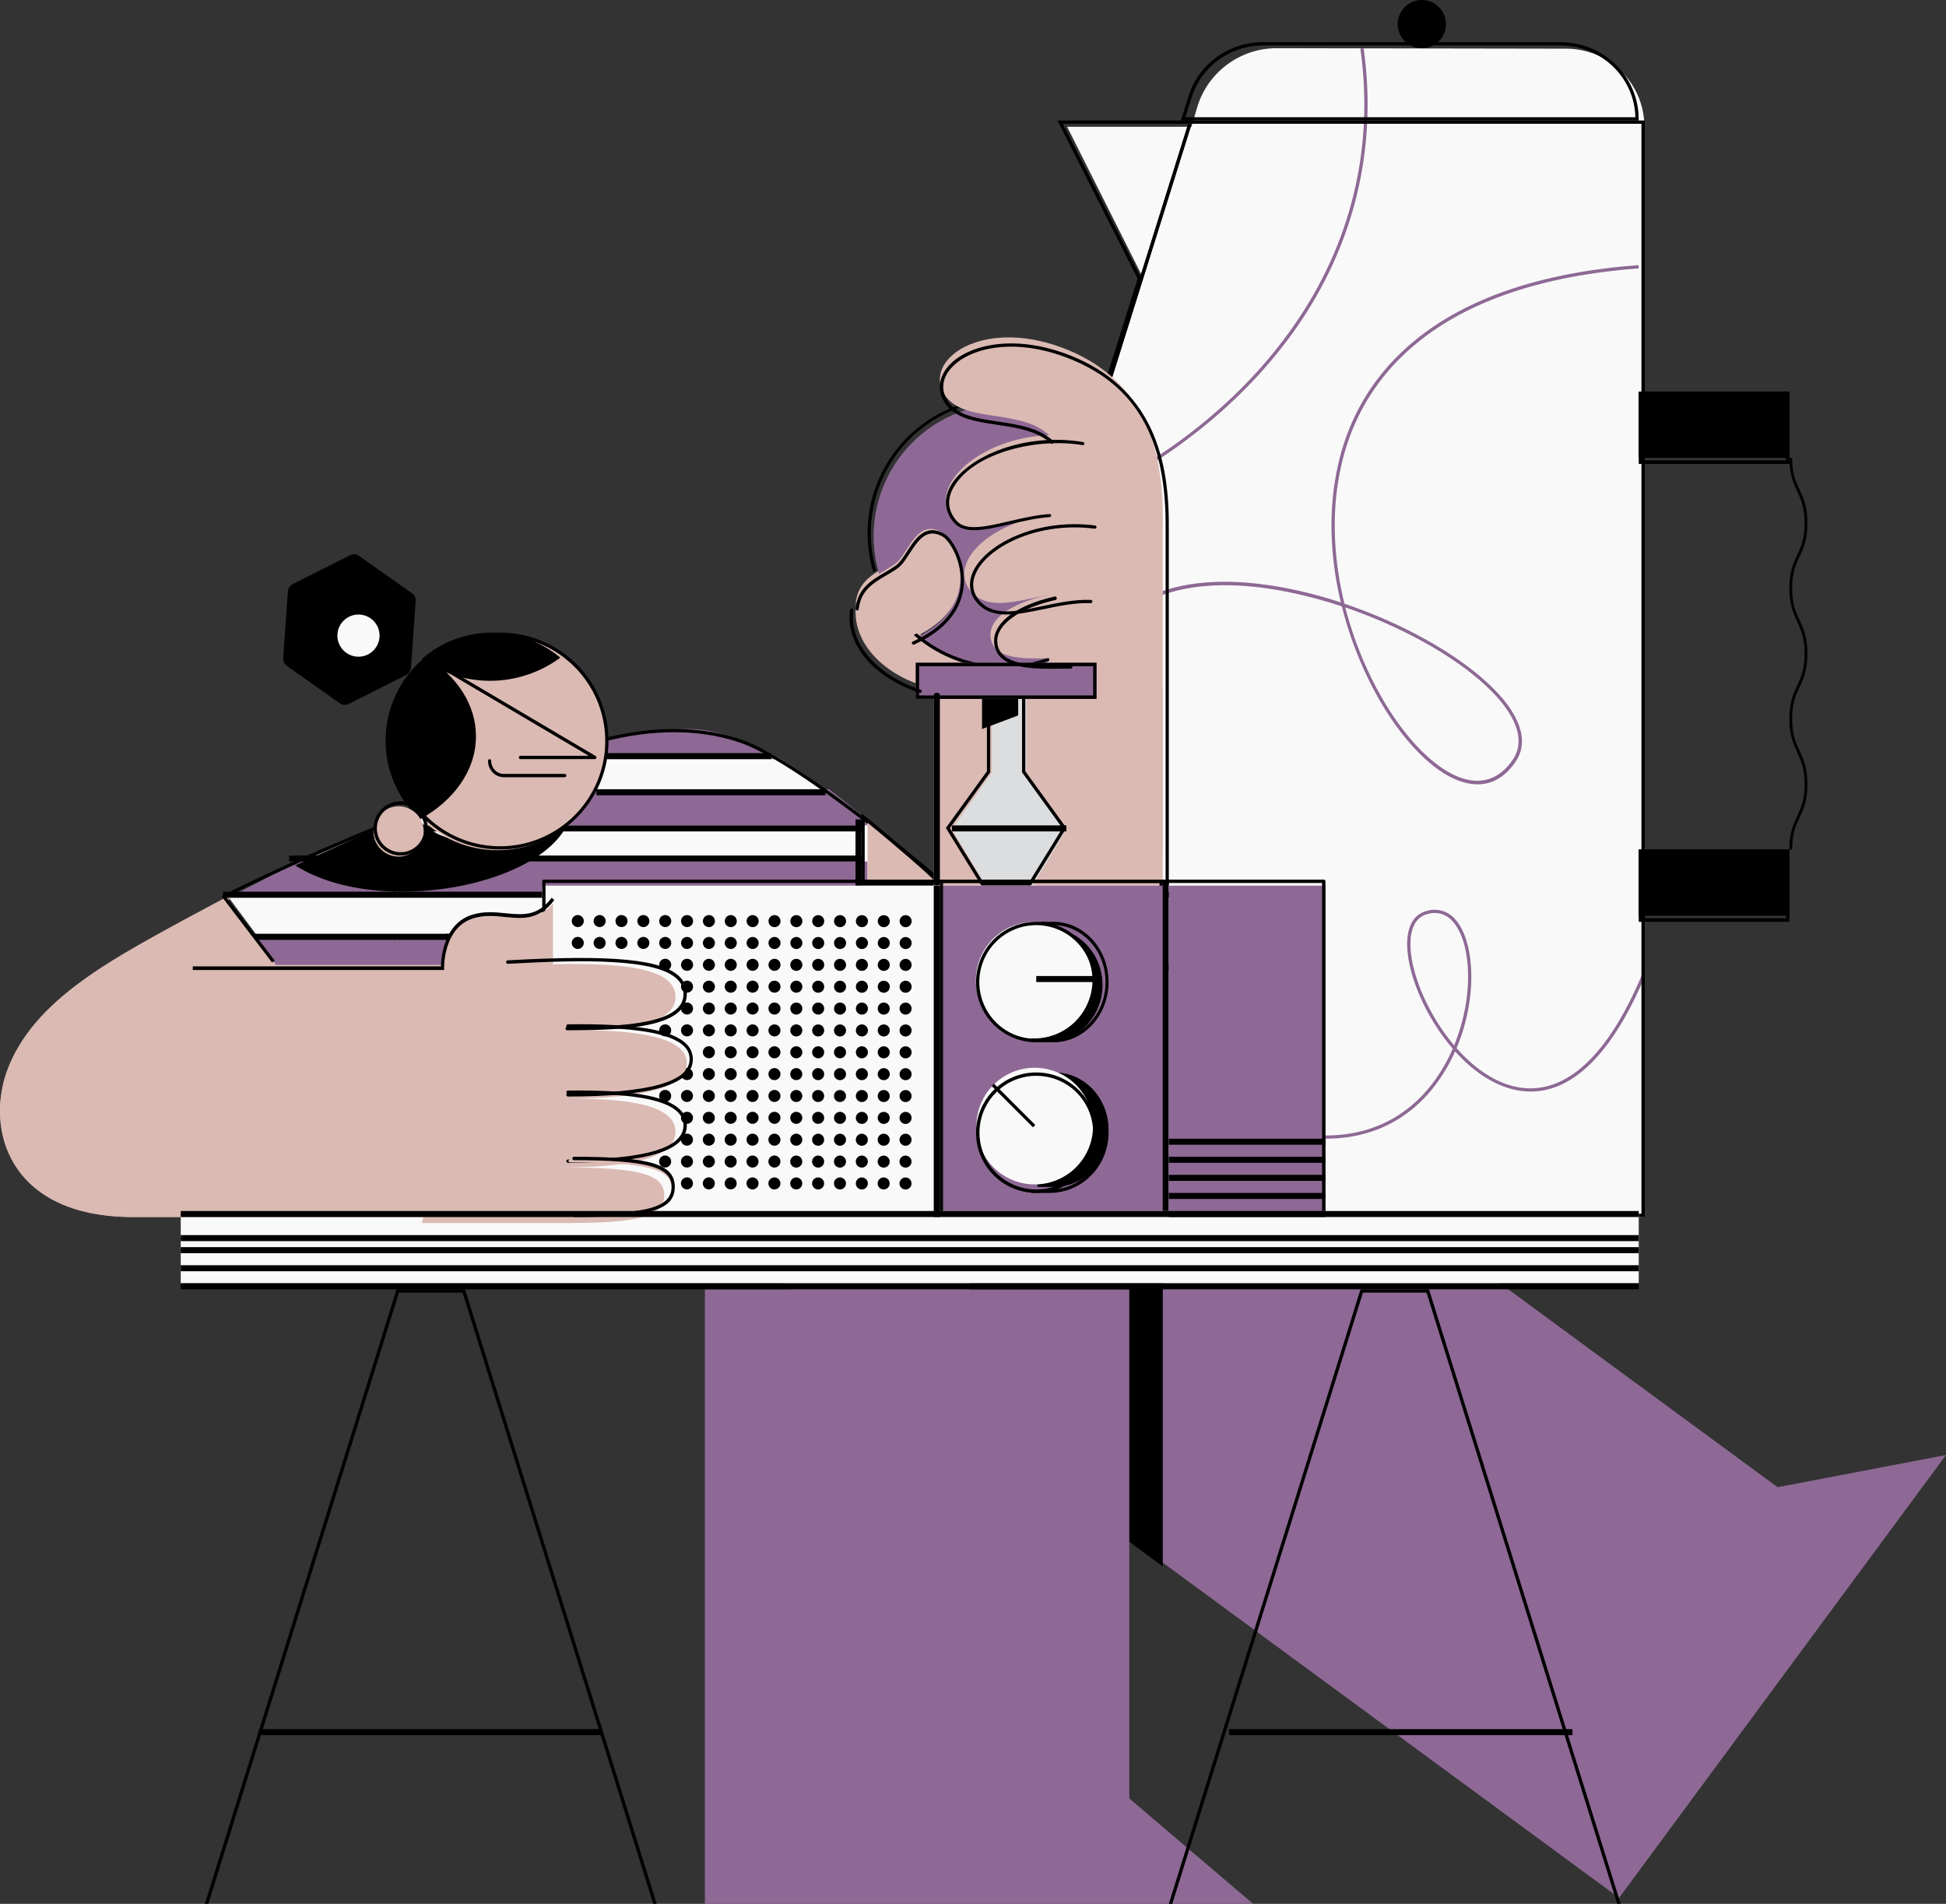<svg height="316" viewBox="0 0 323 316" width="323" xmlns="http://www.w3.org/2000/svg"><rect x="0" y="0" width="323" height="316" fill="#333333" stroke="none"/><g fill="none"><path d="m167.411 110.849c-5.392.007-10.603-1.968-14.664-5.557 11.277-6.013 5.951-16.428 3.791-17.705-4.245-2.51-5.639 3.743-7.821 5.355-2.546 1.881-6.221 2.815-6.679 7.15l.062.04c-1.142 8.067 7.73 14.868 18.836 14.868 6.777 0 12.714-2.532 16.064-6.333-2.996 1.441-6.272 2.187-9.589 2.182z" fill="#dbbab4"/><path d="m273 25.704-.062-4.823c-.084-7.083-5.856-12.786-12.958-12.801l-48.054-.08c-6.115-.011-11.504 4.003-13.231 9.854l-.942 3.184h-20.63l12.556 24.997-48.678 155.965h131.839v-176.314z" fill="#f9f9f9"/><path d="m220 189v-.53c12.531 0 18.386-8.524 20.762-13.605.124-.265.245-.533.366-.802-.586-.681-1.16-1.412-1.72-2.182-3.272-4.523-5.49-9.968-5.812-14.209-.256-3.485.823-5.77 3.045-6.43 1.758-.598 3.715-.065 4.889 1.331 3.144 3.439 3.898 12.684.234 21.395 3.253 3.694 6.924 6.003 10.54 6.54 7.594 1.162 14.573-5.297 20.187-18.623l.509.198c-3.989 9.484-10.829 20.48-20.78 18.948-3.66-.561-7.396-2.843-10.694-6.515-.084.191-.168.378-.26.569-2.437 5.198-8.428 13.916-21.267 13.916zm18.16-37.465c-.463.004-.924.076-1.365.212-2.631.784-2.796 4.025-2.657 5.89.307 4.149 2.496 9.492 5.713 13.941.488.678.991 1.321 1.508 1.928 3.466-8.446 2.759-17.302-.249-20.583-.719-.864-1.801-1.373-2.95-1.388z" fill="#8e6995"/><path d="m200.593 173c-14.939-25.434-29.479-58.477-13.902-71.456 6.392-5.326 17.249-6.424 30.563-3.091 1.762.44 3.535.954 5.293 1.531-1.593-6.673-1.975-13.379-1.059-19.597 1.441-9.756 5.92-17.788 13.332-23.859 8.648-7.117 21.162-11.331 37.139-12.528l.04.551c-15.855 1.186-28.261 5.359-36.84 12.407-7.3 5.998-11.718 13.912-13.134 23.525-.919 6.24-.512 13.005 1.131 19.719 9.343 3.149 18.276 8.046 23.825 13.214 5.268 4.889 6.915 9.478 4.637 12.921-2.4 3.634-5.765 4.72-9.729 3.149-5.38-2.133-11.289-9.088-15.426-18.159-1.57-3.434-2.825-7.008-3.747-10.678-1.852-.617-3.719-1.164-5.578-1.63-17.736-4.438-26.466-.033-30.091 2.984-8.435 7.026-12.846 25.004 14.024 70.747zm22.701-72.179c.907 3.516 2.122 6.942 3.629 10.237 4.079 8.949 9.877 15.784 15.134 17.88 3.708 1.468 6.846.451 9.095-2.936 2.112-3.19.494-7.528-4.551-12.208-5.416-5.047-14.136-9.845-23.288-12.972z" fill="#8e6995"/><path d="m178.226 84-.226-.5c15.399-6.952 28.075-17.054 36.604-29.236 9.647-13.733 13.517-29.707 11.191-46.188l.542-.077c2.344 16.623-1.558 32.728-11.285 46.582-8.613 12.251-21.355 22.426-36.826 29.418z" fill="#8e6995"/><path d="m273 202h-132.545c-.144.003-.281-.064-.366-.179-.084-.116-.11-.264-.07-.401l48.812-155.166-13.314-26.253h97.484zm-132.413-.548h131.864v-180.905h-96.036l13.01 25.658-.033.106z" fill="#000"/><path d="m297.46 141h-.46c0-2.78.663-4.188 1.301-5.55.638-1.361 1.227-2.65 1.227-5.29s-.613-3.925-1.227-5.29c-.613-1.365-1.301-2.769-1.301-5.55 0-2.78.663-4.185 1.301-5.546.638-1.361 1.227-2.647 1.227-5.282 0-2.636-.613-3.925-1.227-5.286-.613-1.361-1.301-2.769-1.301-5.55 0-2.78.663-4.185 1.301-5.546.638-1.361 1.227-2.647 1.227-5.282 0-2.636-.613-3.921-1.227-5.282-.613-1.361-1.301-2.769-1.301-5.546h.46c0 2.639.613 3.921 1.242 5.282.629 1.361 1.298 2.769 1.298 5.546 0 2.777-.66 4.185-1.298 5.546s-1.242 2.647-1.242 5.282c0 2.636.613 3.925 1.242 5.286.629 1.361 1.298 2.769 1.298 5.55 0 2.78-.66 4.185-1.298 5.546s-1.242 2.647-1.242 5.282c0 2.636.613 3.928 1.242 5.29.629 1.361 1.298 2.769 1.298 5.55 0 2.78-.66 4.188-1.298 5.55s-1.242 2.65-1.242 5.29z" fill="#000"/><path d="m272 65h25v11h-25z" fill="#000"/><path d="m297 77h-25v-12h25zm-24.456-.6h23.912v-10.8h-23.912z" fill="#000"/><path d="m272 141h25v11h-25z" fill="#000"/><path d="m297 153h-25v-12h25zm-24.456-.601h23.912v-10.798h-23.912z" fill="#000"/><path d="m74.168 110.865h189.873v.546h-189.873z" fill="#000" transform="matrix(.299 -.954 .954 .299 12.505 239.298)"/><path d="m272 20h-76l1.276-4.041c1.663-5.34 6.691-8.98 12.377-8.959h49.374c7.155.008 12.954 5.703 12.962 12.731zm-75.258-.539h74.705c-.161-6.621-5.666-11.91-12.409-11.922h-49.374c-5.444-.018-10.258 3.466-11.854 8.578z" fill="#000"/><circle cx="236" cy="4" fill="#000" r="4"/><path d="m74.168 110.865h189.873v.546h-189.873z" fill="#000" transform="matrix(.299 -.954 .954 .299 12.505 239.298)"/><path d="m145 160h-98.825l-8.175-10.986c20.395-10.599 38.996-16.986 57.952-25.014h29.139c3.217 0 19.12 12.387 19.12 12.387z" fill="#f9f9f9"/><path d="m129 126h-37s7.534-5 22.532-5c6.956.012 14.468 5 14.468 5z" fill="#8e6995"/><path d="m144 137h-60v-6h53.628l5.882 4.672z" fill="#8e6995"/><path d="m144 149h-106l11.44-6h94.56z" fill="#8e6995"/><path d="m31 155h58v6h-58z" fill="#8e6995"/><path d="m156.637 147c-.236-.2-23.602-20.222-33.746-23.721-10.969-3.787-22.686-.557-28.694 1.703l-.196-.5c6.077-2.288 17.936-5.551 29.076-1.71 10.242 3.534 33.688 23.624 33.924 23.824z" fill="#000"/><path d="m142 136h1v12h-1z" fill="#000"/><path d="m144 148h13c-.788-.772-6.357-6.191-13-12z" fill="#dbbab4"/><path d="m157 147h-14v-12l.434.355c6.72 5.447 12.41 10.584 13.038 11.152zm-13.476-.545h12.033c-1.641-1.494-6.462-5.742-12.033-10.289z" fill="#000"/><path d="m74 155h67v1h-67z" fill="#000"/><path d="m141 148h75v1h-75z" fill="#000"/><path d="m99 131h38v1h-38z" fill="#000"/><path d="m100 125h28v1h-28z" fill="#000"/><path d="m66 155h75v1h-75z" fill="#000"/><path d="m66 148h75v1h-75z" fill="#000"/><path d="m66 142h77v1h-77z" fill="#000"/><path d="m66 137h77v1h-77z" fill="#000"/><path d="m41 155h25v1h-25z" fill="#000"/><path d="m37 148h29v1h-29z" fill="#000"/><path d="m48 142h17v1h-17z" fill="#000"/><path d="m155 114h38v34h-38z" fill="#dbbab4"/><path d="m167.001 67c-6.939 0-13.471 3.274-17.625 8.833-4.153 5.559-5.441 12.752-3.474 19.407.913-.559 1.863-1.075 2.69-1.666 2.149-1.569 3.521-7.656 7.702-5.212 2.128 1.243 7.368 11.381-3.733 17.235 7.369 6.412 18.083 7.196 26.307 1.926s11.988-15.332 9.243-24.707-11.343-15.816-21.11-15.816z" fill="#8e6995"/><path d="m166.5 66c-7.11-.002-13.803 3.359-18.048 9.064-4.246 5.705-5.546 13.081-3.505 19.894.159-.101.322-.199.481-.293-3.087-10.5 2.006-21.675 11.955-26.232 9.949-4.557 21.734-1.112 27.664 8.087 5.93 9.198 4.206 21.357-4.049 28.543-8.254 7.185-20.532 7.215-28.821.071-.166.09-.34.185-.514.271 7.513 6.602 18.482 7.449 26.919 2.079s12.316-15.669 9.518-25.272-11.599-16.206-21.6-16.203z" fill="#000"/><path d="m177.411 58.146c-13.46-5.636-23.745.96-20.951 6.787 2.692 5.622 12.581 2.598 17.681 7.289-11.444.407-20.755 8.52-15.839 14.45 2.499 3.016 9.376-.645 15.436-1.14-9.772 1.374-16.562 8.158-12.483 12.735 2.786 3.122 7.654 1.466 12.886.447-6.786 1.466-10.663 4.398-9.554 7.795.919 2.833 5.141 2.84 9.554 2.748v31.743h18.858v-55.131c0-10.884-2.721-22.343-15.589-27.723z" fill="#dbbab4"/><path d="m164.635 115v13.216l-6.635 9.416 5.618 9.368h7.763l5.618-9.368-6.639-9.416v-13.216" fill="#dcddde"/><path d="m171.102 147h-8.205l-5.898-9.576 6.812-9.408v-13.015h.547v13.191l-6.699 9.259 5.54 9.003h7.6l5.544-9.003-6.703-9.259v-13.191h.547v13.015l6.812 9.408z" fill="#000"/><path d="m169 118.746v-4.746h-6v7z" fill="#000"/><path d="m158 137h19v1h-19z" fill="#000"/><path d="m152 110h30v6h-30z" fill="#8e6995"/><path d="m182 116h-30v-6h30zm-29.445-.574h28.891v-4.852h-28.891z" fill="#000"/><path d="m161.703 88c-1.385 0-2.518-.315-3.3-1.186-1.697-1.894-1.861-4.174-.462-6.437 2.907-4.641 12.061-8.639 21.836-7.006.146.027.243.158.218.295-.012.067-.053.126-.112.165-.059.039-.133.054-.204.042-7.46-1.247-17.784 1.172-21.266 6.775-.905 1.453-1.566 3.642.407 5.844 1.526 1.694 4.891.918 8.787 0 2.18-.505 4.408-1.016 6.574-1.172.15-.008.279.098.291.237.006.067-.017.134-.064.185-.047.051-.114.082-.186.086-2.122.142-4.339.657-6.483 1.155-2.249.532-4.332 1.016-6.036 1.016z" fill="#000"/><path d="m167.095 102c-1.904 0-3.572-.462-4.829-1.853-1.445-1.602-1.665-3.583-.596-5.612 2.369-4.465 10.724-8.536 20.093-7.317.096.012.178.074.216.163.037.089.024.19-.034.267-.059.077-.154.116-.25.104-9.138-1.19-17.262 2.727-19.544 7.034-.675 1.276-1.138 3.178.517 5.017 2.272 2.508 6.018 1.713 10.356.799 2.622-.552 5.339-1.122 8.033-1.032.072.002.139.032.188.084.049.052.075.121.072.192 0.0.072-.03.14-.082.189-.053.049-.124.074-.196.069-2.63-.086-5.31.48-7.903 1.025-2.124.434-4.208.871-6.039.871z" fill="#000"/><path d="m174.282 111c-3.822 0-7.891-.338-8.986-3.12-.425-1.024-.391-2.215.09-3.206 1.136-2.475 4.674-4.542 9.698-5.666.093-.026.192.008.256.089.064.081.084.195.052.297-.032.102-.112.176-.207.192-4.799 1.073-8.287 3.076-9.337 5.359-.404.833-.433 1.835-.076 2.695 1.136 2.888 6.255 2.813 10.376 2.75h1.591c.144 0 .261.132.261.295s-.117.295-.261.295c-.5 0-1.042 0-1.584 0-.608.012-1.237.02-1.873.02z" fill="#000"/><path d="m193.743 147c-.152 0-.276-.122-.276-.273v-59.775c0-14.232-4.96-22.897-15.609-27.284-9.193-3.776-16.716-2.001-19.816 1.248-1.511 1.579-1.879 3.398-1.037 5.119 1.397 2.859 4.887 3.38 8.579 3.925 3.342.498 6.795 1.011 9.255 3.23.108.107.108.279 0 .386-.103.11-.276.118-.39.018-2.335-2.106-5.707-2.608-8.965-3.092-3.843-.571-7.468-1.11-8.994-4.227-.934-1.914-.522-4.002 1.133-5.733 3.225-3.38 10.994-5.253 20.426-1.379 5.994 2.463 10.34 6.45 12.914 11.849 2.044 4.285 3.037 9.495 3.037 15.927v59.789c.002.145-.111.265-.257.273z" fill="#000"/><path d="m152.713 114.982c-.032.005-.064.005-.096 0-7.662-2.54-12.304-8.067-11.534-13.743.009-.072.048-.138.108-.182s.138-.064.214-.053c.076.009.145.046.191.103.047.057.067.13.058.201-.736 5.415 3.747 10.706 11.151 13.163.133.043.214.171.191.302-.023.131-.142.228-.283.228z" fill="#000"/><path d="m151.619 107c-.126-.001-.235-.089-.262-.212-.027-.123.036-.248.15-.301 6.303-2.83 7.804-6.825 7.955-9.651.198-3.779-1.865-7.108-2.98-7.758-2.685-1.566-4.114.643-5.497 2.78-.637.984-1.242 1.914-1.944 2.428-.601.438-1.271.826-1.915 1.203-2.091 1.218-4.255 2.478-4.589 5.589-.015.148-.147.255-.295.241-.149-.017-.256-.15-.241-.298.36-3.38 2.646-4.709 4.852-5.995.642-.359 1.266-.751 1.868-1.175.626-.456 1.199-1.343 1.8-2.284 1.379-2.13 3.092-4.781 6.224-2.956 1.245.718 3.459 4.202 3.24 8.261-.158 2.988-1.721 7.184-8.279 10.115-.028.009-.057.014-.086.014z" fill="#000"/><path d="m155.5 147c-.133.001-.261-.028-.356-.079-.094-.052-.146-.122-.144-.195v-31.451c0-.151.224-.274.5-.274s.5.123.5.274v31.451c0 .151-.224.274-.5.274z" fill="#000"/><path d="m90 147h103v55h-103z" fill="#f9f9f9"/><g fill="#000"><path d="m192.728 202h-102.455c-.15-.002-.27-.124-.272-.276v-55.448c0-.153.122-.276.272-.276h102.455c.073-.001.142.028.194.08.051.052.079.123.079.196v55.448c0 .153-.122.276-.272.276zm-102.183-.552h101.911v-54.895h-101.911z"/><circle cx="95.949" cy="152.817" r="1" transform="matrix(.929 -.37 .37 .929 -49.778 46.408)"/><circle cx="95.948" cy="156.445" r="1" transform="matrix(.929 -.37 .37 .929 -51.122 46.666)"/><circle cx="99.577" cy="152.817" r="1" transform="matrix(.929 -.37 .37 .929 -49.52 47.752)"/><circle cx="99.577" cy="156.446" r="1" transform="matrix(.929 -.37 .37 .929 -50.864 48.01)"/><circle cx="103.206" cy="152.817" r="1" transform="matrix(.929 -.37 .37 .929 -49.262 49.096)"/><circle cx="103.206" cy="156.446" r="1" transform="matrix(.929 -.37 .37 .929 -50.606 49.354)"/><circle cx="106.835" cy="152.818" r="1" transform="matrix(.929 -.37 .37 .929 -49.004 50.44)"/><circle cx="106.834" cy="156.443" r="1" transform="matrix(.929 -.37 .37 .929 -50.347 50.698)"/><circle cx="110.463" cy="152.814" r="1" transform="matrix(.929 -.37 .37 .929 -48.745 51.784)"/><circle cx="110.463" cy="156.443" r="1" transform="matrix(.929 -.37 .37 .929 -50.089 52.042)"/><circle cx="110.461" cy="160.068" r="1" transform="matrix(.929 -.37 .37 .929 -51.432 52.299)"/><circle cx="110.46" cy="170.954" r="1" transform="matrix(.929 -.37 .37 .929 -55.464 53.073)"/><circle cx="110.462" cy="181.833" r="1" transform="matrix(.929 -.37 .37 .929 -59.493 53.848)"/><circle cx="110.461" cy="192.719" r="1" transform="matrix(.929 -.37 .37 .929 -63.526 54.621)"/><circle cx="114.085" cy="152.816" r="1" transform="matrix(.929 -.37 .37 .929 -48.488 53.126)"/><circle cx="114.085" cy="156.445" r="1" transform="matrix(.929 -.37 .37 .929 -49.832 53.384)"/><circle cx="114.087" cy="160.07" r="1" transform="matrix(.929 -.37 .37 .929 -51.175 53.642)"/><circle cx="114.086" cy="163.699" r="1" transform="matrix(.929 -.37 .37 .929 -52.519 53.9)"/><circle cx="114.086" cy="167.327" r="1" transform="matrix(.929 -.37 .37 .929 -53.863 54.158)"/><circle cx="114.086" cy="170.952" r="1" transform="matrix(.929 -.37 .37 .929 -55.205 54.416)"/><circle cx="114.084" cy="178.206" r="1" transform="matrix(.929 -.37 .37 .929 -57.892 54.931)"/><circle cx="114.083" cy="181.835" r="1" transform="matrix(.929 -.37 .37 .929 -59.237 55.189)"/><circle cx="114.087" cy="185.463" r="1" transform="matrix(.929 -.37 .37 .929 -60.58 55.448)"/><circle cx="114.086" cy="189.092" r="1" transform="matrix(.929 -.37 .37 .929 -61.924 55.706)"/><circle cx="114.086" cy="192.721" r="1" transform="matrix(.929 -.37 .37 .929 -63.268 55.964)"/><circle cx="114.086" cy="196.346" r="1" transform="matrix(.929 -.37 .37 .929 -64.611 56.222)"/><circle cx="117.714" cy="152.816" r="1" transform="matrix(.929 -.37 .37 .929 -48.23 54.47)"/><circle cx="117.713" cy="156.445" r="1" transform="matrix(.929 -.37 .37 .929 -49.574 54.728)"/><circle cx="117.712" cy="160.07" r="1" transform="matrix(.929 -.37 .37 .929 -50.917 54.985)"/><circle cx="117.715" cy="163.699" r="1" transform="matrix(.929 -.37 .37 .929 -52.261 55.244)"/><circle cx="117.715" cy="167.324" r="1" transform="matrix(.929 -.37 .37 .929 -53.603 55.502)"/><circle cx="117.714" cy="170.953" r="1" transform="matrix(.929 -.37 .37 .929 -54.948 55.76)"/><circle cx="117.714" cy="174.581" r="1" transform="matrix(.929 -.37 .37 .929 -56.292 56.018)"/><circle cx="117.712" cy="178.206" r="1" transform="matrix(.929 -.37 .37 .929 -57.634 56.275)"/><circle cx="117.712" cy="181.835" r="1" transform="matrix(.929 -.37 .37 .929 -58.979 56.533)"/><circle cx="117.712" cy="185.464" r="1" transform="matrix(.929 -.37 .37 .929 -60.323 56.791)"/><circle cx="117.711" cy="189.092" r="1" transform="matrix(.929 -.37 .37 .929 -61.667 57.049)"/><circle cx="117.715" cy="192.717" r="1" transform="matrix(.929 -.37 .37 .929 -63.009 57.308)"/><circle cx="117.714" cy="196.346" r="1" transform="matrix(.929 -.37 .37 .929 -64.353 57.566)"/><circle cx="121.342" cy="152.817" r="1" transform="matrix(.929 -.37 .37 .929 -47.972 55.814)"/><circle cx="121.342" cy="156.445" r="1" transform="matrix(.929 -.37 .37 .929 -49.316 56.072)"/><circle cx="121.34" cy="160.071" r="1" transform="matrix(.929 -.37 .37 .929 -50.659 56.329)"/><circle cx="121.34" cy="163.699" r="1" transform="matrix(.929 -.37 .37 .929 -52.003 56.587)"/><circle cx="121.343" cy="167.324" r="1" transform="matrix(.929 -.37 .37 .929 -53.345 56.846)"/><circle cx="121.343" cy="170.953" r="1" transform="matrix(.929 -.37 .37 .929 -54.69 57.104)"/><circle cx="121.343" cy="174.582" r="1" transform="matrix(.929 -.37 .37 .929 -56.034 57.362)"/><circle cx="121.341" cy="178.207" r="1" transform="matrix(.929 -.37 .37 .929 -57.376 57.619)"/><circle cx="121.341" cy="181.835" r="1" transform="matrix(.929 -.37 .37 .929 -58.721 57.877)"/><circle cx="121.34" cy="185.464" r="1" transform="matrix(.929 -.37 .37 .929 -60.065 58.135)"/><circle cx="121.34" cy="189.089" r="1" transform="matrix(.929 -.37 .37 .929 -61.407 58.393)"/><circle cx="121.34" cy="192.718" r="1" transform="matrix(.929 -.37 .37 .929 -62.751 58.651)"/><circle cx="121.343" cy="196.346" r="1" transform="matrix(.929 -.37 .37 .929 -64.095 58.91)"/><circle cx="124.971" cy="152.817" r="1" transform="matrix(.929 -.37 .37 .929 -47.714 57.158)"/><circle cx="124.971" cy="156.446" r="1" transform="matrix(.929 -.37 .37 .929 -49.058 57.416)"/><circle cx="124.969" cy="160.071" r="1" transform="matrix(.929 -.37 .37 .929 -50.401 57.673)"/><circle cx="124.969" cy="163.696" r="1" transform="matrix(.929 -.37 .37 .929 -51.744 57.931)"/><circle cx="124.968" cy="167.325" r="1" transform="matrix(.929 -.37 .37 .929 -53.088 58.189)"/><circle cx="124.972" cy="170.953" r="1" transform="matrix(.929 -.37 .37 .929 -54.432 58.448)"/><circle cx="124.971" cy="174.582" r="1" transform="matrix(.929 -.37 .37 .929 -55.776 58.706)"/><circle cx="124.97" cy="178.207" r="1" transform="matrix(.929 -.37 .37 .929 -57.119 58.963)"/><circle cx="124.969" cy="181.836" r="1" transform="matrix(.929 -.37 .37 .929 -58.463 59.221)"/><circle cx="124.969" cy="185.461" r="1" transform="matrix(.929 -.37 .37 .929 -59.805 59.479)"/><circle cx="124.969" cy="189.089" r="1" transform="matrix(.929 -.37 .37 .929 -61.149 59.737)"/><circle cx="124.968" cy="192.718" r="1" transform="matrix(.929 -.37 .37 .929 -62.493 59.995)"/><circle cx="124.968" cy="196.347" r="1" transform="matrix(.929 -.37 .37 .929 -63.837 60.253)"/><circle cx="128.6" cy="152.817" r="1" transform="matrix(.929 -.37 .37 .929 -47.456 58.502)"/><circle cx="128.599" cy="156.446" r="1" transform="matrix(.929 -.37 .37 .929 -48.8 58.76)"/><circle cx="128.598" cy="160.068" r="1" transform="matrix(.929 -.37 .37 .929 -50.142 59.017)"/><circle cx="128.597" cy="163.696" r="1" transform="matrix(.929 -.37 .37 .929 -51.486 59.275)"/><circle cx="128.597" cy="167.325" r="1" transform="matrix(.929 -.37 .37 .929 -52.83 59.533)"/><circle cx="128.597" cy="170.953" r="1" transform="matrix(.929 -.37 .37 .929 -54.174 59.791)"/><circle cx="128.596" cy="174.582" r="1" transform="matrix(.929 -.37 .37 .929 -55.518 60.049)"/><circle cx="128.598" cy="178.207" r="1" transform="matrix(.929 -.37 .37 .929 -56.861 60.307)"/><circle cx="128.598" cy="181.832" r="1" transform="matrix(.929 -.37 .37 .929 -58.203 60.565)"/><circle cx="128.598" cy="185.461" r="1" transform="matrix(.929 -.37 .37 .929 -59.547 60.823)"/><circle cx="128.597" cy="189.09" r="1" transform="matrix(.929 -.37 .37 .929 -60.891 61.081)"/><circle cx="128.597" cy="192.718" r="1" transform="matrix(.929 -.37 .37 .929 -62.235 61.339)"/><circle cx="128.597" cy="196.347" r="1" transform="matrix(.929 -.37 .37 .929 -63.579 61.597)"/><circle cx="132.225" cy="152.819" r="1" transform="matrix(.929 -.37 .37 .929 -47.199 59.845)"/><circle cx="132.225" cy="156.444" r="1" transform="matrix(.929 -.37 .37 .929 -48.542 60.103)"/><circle cx="132.223" cy="160.069" r="1" transform="matrix(.929 -.37 .37 .929 -49.884 60.36)"/><circle cx="132.223" cy="163.698" r="1" transform="matrix(.929 -.37 .37 .929 -51.228 60.618)"/><circle cx="132.222" cy="167.326" r="1" transform="matrix(.929 -.37 .37 .929 -52.573 60.876)"/><circle cx="132.222" cy="170.955" r="1" transform="matrix(.929 -.37 .37 .929 -53.917 61.134)"/><circle cx="132.222" cy="174.584" r="1" transform="matrix(.929 -.37 .37 .929 -55.261 61.392)"/><circle cx="132.22" cy="178.205" r="1" transform="matrix(.929 -.37 .37 .929 -56.602 61.649)"/><circle cx="132.223" cy="181.834" r="1" transform="matrix(.929 -.37 .37 .929 -57.946 61.908)"/><circle cx="132.223" cy="185.463" r="1" transform="matrix(.929 -.37 .37 .929 -59.29 62.166)"/><circle cx="132.223" cy="189.091" r="1" transform="matrix(.929 -.37 .37 .929 -60.634 62.424)"/><circle cx="132.222" cy="192.72" r="1" transform="matrix(.929 -.37 .37 .929 -61.978 62.682)"/><circle cx="132.222" cy="196.349" r="1" transform="matrix(.929 -.37 .37 .929 -63.322 62.94)"/><circle cx="135.85" cy="152.816" r="1" transform="matrix(.929 -.37 .37 .929 -46.94 61.187)"/><circle cx="135.853" cy="156.444" r="1" transform="matrix(.929 -.37 .37 .929 -48.284 61.447)"/><circle cx="135.852" cy="160.069" r="1" transform="matrix(.929 -.37 .37 .929 -49.626 61.704)"/><circle cx="135.851" cy="163.698" r="1" transform="matrix(.929 -.37 .37 .929 -50.971 61.962)"/><circle cx="135.851" cy="167.327" r="1" transform="matrix(.929 -.37 .37 .929 -52.315 62.22)"/><circle cx="135.851" cy="170.955" r="1" transform="matrix(.929 -.37 .37 .929 -53.659 62.478)"/><circle cx="135.85" cy="174.584" r="1" transform="matrix(.929 -.37 .37 .929 -55.003 62.736)"/><circle cx="135.849" cy="178.206" r="1" transform="matrix(.929 -.37 .37 .929 -56.344 62.993)"/><circle cx="135.848" cy="181.834" r="1" transform="matrix(.929 -.37 .37 .929 -57.688 63.251)"/><circle cx="135.852" cy="185.463" r="1" transform="matrix(.929 -.37 .37 .929 -59.032 63.51)"/><circle cx="135.851" cy="189.092" r="1" transform="matrix(.929 -.37 .37 .929 -60.376 63.768)"/><circle cx="135.851" cy="192.72" r="1" transform="matrix(.929 -.37 .37 .929 -61.72 64.026)"/><circle cx="135.851" cy="196.349" r="1" transform="matrix(.929 -.37 .37 .929 -63.064 64.284)"/><circle cx="139.478" cy="152.816" r="1" transform="matrix(.929 -.37 .37 .929 -46.682 62.531)"/><circle cx="139.478" cy="156.445" r="1" transform="matrix(.929 -.37 .37 .929 -48.026 62.789)"/><circle cx="139.477" cy="160.07" r="1" transform="matrix(.929 -.37 .37 .929 -49.369 63.047)"/><circle cx="139.48" cy="163.698" r="1" transform="matrix(.929 -.37 .37 .929 -50.713 63.306)"/><circle cx="139.48" cy="167.327" r="1" transform="matrix(.929 -.37 .37 .929 -52.057 63.564)"/><circle cx="139.479" cy="170.956" r="1" transform="matrix(.929 -.37 .37 .929 -53.401 63.822)"/><circle cx="139.479" cy="174.581" r="1" transform="matrix(.929 -.37 .37 .929 -54.743 64.08)"/><circle cx="139.477" cy="178.206" r="1" transform="matrix(.929 -.37 .37 .929 -56.086 64.337)"/><circle cx="139.477" cy="181.835" r="1" transform="matrix(.929 -.37 .37 .929 -57.43 64.595)"/><circle cx="139.477" cy="185.463" r="1" transform="matrix(.929 -.37 .37 .929 -58.774 64.853)"/><circle cx="139.48" cy="189.092" r="1" transform="matrix(.929 -.37 .37 .929 -60.118 65.112)"/><circle cx="139.48" cy="192.721" r="1" transform="matrix(.929 -.37 .37 .929 -61.462 65.37)"/><circle cx="139.479" cy="196.346" r="1" transform="matrix(.929 -.37 .37 .929 -62.805 65.628)"/><circle cx="143.107" cy="152.816" r="1" transform="matrix(.929 -.37 .37 .929 -46.424 63.875)"/><circle cx="143.107" cy="156.445" r="1" transform="matrix(.929 -.37 .37 .929 -47.768 64.133)"/><circle cx="143.105" cy="160.07" r="1" transform="matrix(.929 -.37 .37 .929 -49.111 64.391)"/><circle cx="143.105" cy="163.699" r="1" transform="matrix(.929 -.37 .37 .929 -50.455 64.649)"/><circle cx="143.108" cy="167.327" r="1" transform="matrix(.929 -.37 .37 .929 -51.799 64.908)"/><circle cx="143.108" cy="170.952" r="1" transform="matrix(.929 -.37 .37 .929 -53.141 65.166)"/><circle cx="143.108" cy="174.581" r="1" transform="matrix(.929 -.37 .37 .929 -54.485 65.424)"/><circle cx="143.106" cy="178.206" r="1" transform="matrix(.929 -.37 .37 .929 -55.828 65.681)"/><circle cx="143.106" cy="181.835" r="1" transform="matrix(.929 -.37 .37 .929 -57.172 65.939)"/><circle cx="143.105" cy="185.464" r="1" transform="matrix(.929 -.37 .37 .929 -58.516 66.197)"/><circle cx="143.105" cy="189.092" r="1" transform="matrix(.929 -.37 .37 .929 -59.86 66.455)"/><circle cx="143.105" cy="192.717" r="1" transform="matrix(.929 -.37 .37 .929 -61.203 66.712)"/><circle cx="143.108" cy="196.346" r="1" transform="matrix(.929 -.37 .37 .929 -62.547 66.972)"/><circle cx="146.736" cy="152.817" r="1" transform="matrix(.929 -.37 .37 .929 -46.166 65.219)"/><circle cx="146.736" cy="156.445" r="1" transform="matrix(.929 -.37 .37 .929 -47.51 65.477)"/><circle cx="146.734" cy="160.07" r="1" transform="matrix(.929 -.37 .37 .929 -48.853 65.735)"/><circle cx="146.734" cy="163.699" r="1" transform="matrix(.929 -.37 .37 .929 -50.197 65.993)"/><circle cx="146.733" cy="167.324" r="1" transform="matrix(.929 -.37 .37 .929 -51.54 66.25)"/><circle cx="146.737" cy="170.953" r="1" transform="matrix(.929 -.37 .37 .929 -52.883 66.51)"/><circle cx="146.736" cy="174.581" r="1" transform="matrix(.929 -.37 .37 .929 -54.227 66.768)"/><circle cx="146.735" cy="178.207" r="1" transform="matrix(.929 -.37 .37 .929 -55.57 67.025)"/><circle cx="146.734" cy="181.835" r="1" transform="matrix(.929 -.37 .37 .929 -56.914 67.283)"/><circle cx="146.734" cy="185.464" r="1" transform="matrix(.929 -.37 .37 .929 -58.258 67.541)"/><circle cx="146.734" cy="189.089" r="1" transform="matrix(.929 -.37 .37 .929 -59.601 67.799)"/><circle cx="146.733" cy="192.718" r="1" transform="matrix(.929 -.37 .37 .929 -60.945 68.057)"/><circle cx="146.733" cy="196.346" r="1" transform="matrix(.929 -.37 .37 .929 -62.289 68.315)"/><circle cx="150.361" cy="152.818" r="1" transform="matrix(.929 -.37 .37 .929 -45.909 66.562)"/><circle cx="150.361" cy="156.447" r="1" transform="matrix(.929 -.37 .37 .929 -47.253 66.82)"/><circle cx="150.359" cy="160.072" r="1" transform="matrix(.929 -.37 .37 .929 -48.596 67.078)"/><circle cx="150.359" cy="163.697" r="1" transform="matrix(.929 -.37 .37 .929 -49.938 67.335)"/><circle cx="150.358" cy="167.326" r="1" transform="matrix(.929 -.37 .37 .929 -51.282 67.593)"/><circle cx="150.358" cy="170.954" r="1" transform="matrix(.929 -.37 .37 .929 -52.626 67.851)"/><circle cx="150.361" cy="174.583" r="1" transform="matrix(.929 -.37 .37 .929 -53.97 68.111)"/><circle cx="150.36" cy="178.208" r="1" transform="matrix(.929 -.37 .37 .929 -55.313 68.368)"/><circle cx="150.36" cy="181.837" r="1" transform="matrix(.929 -.37 .37 .929 -56.657 68.626)"/><circle cx="150.359" cy="185.466" r="1" transform="matrix(.929 -.37 .37 .929 -58.001 68.884)"/><circle cx="150.359" cy="189.091" r="1" transform="matrix(.929 -.37 .37 .929 -59.344 69.141)"/><circle cx="150.359" cy="192.719" r="1" transform="matrix(.929 -.37 .37 .929 -60.688 69.399)"/><circle cx="150.358" cy="196.348" r="1" transform="matrix(.929 -.37 .37 .929 -62.032 69.657)"/></g><path d="m155 147h38v55h-38z" fill="#8e6995"/><path d="m193.731 202h-37.462c-.148 0-.269-.124-.269-.276v-55.448c-.001-.074.027-.144.078-.196.051-.052.12-.081.191-.08h37.462c.072-.001.14.028.191.08.051.052.079.123.078.196v55.448c0 .153-.12.276-.269.276zm-37.205-.552h36.936v-54.895h-36.936z" fill="#000"/><path d="m171 154h3.067c4.961.1 8.933 4.324 8.933 9.5s-3.972 9.4-8.933 9.5h-2.869" fill="#000"/><path d="m175.004 173h-2.809v-.549h2.809c4.72-.101 8.498-4.303 8.498-9.451s-3.778-9.35-8.498-9.451h-3.004v-.549h3.004c4.996.104 8.996 4.551 8.996 10s-4 9.896-8.996 10z" fill="#000"/><circle cx="171.668" cy="162.831" fill="#f9f9f9" r="9.679" transform="matrix(.979 -.202 .202 .979 -29.301 37.95)"/><path d="m172.004 173c-4.045.001-7.693-2.434-9.242-6.171s-.693-8.039 2.167-10.899c2.86-2.86 7.162-3.716 10.899-2.167s6.173 5.196 6.171 9.242c-.006 5.518-4.478 9.99-9.996 9.996zm0-19.447c-3.823-.003-7.272 2.298-8.737 5.829-1.465 3.531-.658 7.598 2.044 10.302 2.702 2.704 6.768 3.514 10.301 2.052 3.533-1.462 5.836-4.909 5.836-8.732-.004-5.215-4.229-9.443-9.444-9.451z" fill="#000"/><path d="m172 162h10v1h-10z" fill="#000"/><path d="m172 178h3.024c3.207 0 6.17 1.811 7.774 4.75s1.603 6.561 0 9.5-4.567 4.75-7.774 4.75h-2.828" fill="#000"/><path d="m174.208 198h-3v-.549h3c5.111 0 9.254-4.231 9.254-9.451s-4.143-9.451-9.254-9.451h-3.208v-.549h3.208c5.408 0 9.792 4.477 9.792 10s-4.384 10-9.792 10z" fill="#000"/><circle cx="171.695" cy="186.947" fill="#f9f9f9" r="9.679" transform="matrix(.185 -.983 .983 .185 -43.786 321.098)"/><path d="m171.999 198c-4.77-.001-8.876-3.371-9.806-8.05s1.574-9.363 5.982-11.188c4.408-1.825 9.49-.283 12.14 3.684 2.65 3.967 2.129 9.253-1.245 12.626-1.871 1.881-4.418 2.936-7.071 2.928zm0-19.446c-4.503.005-8.375 3.189-9.25 7.606-.875 4.417 1.492 8.836 5.653 10.557s8.958.263 11.458-3.482c2.5-3.745 2.007-8.734-1.177-11.917-1.774-1.769-4.178-2.759-6.683-2.752z" fill="#000"/><path d="m167.986 178.651h.546v9.679h-.546z" fill="#000" transform="matrix(.707 -.707 .707 .707 -80.466 172.72)"/><path d="m194 147h26v55h-26z" fill="#8e6995"/><path d="m219.726 202h-26.453c-.15-.002-.272-.124-.274-.276v-55.448c0-.153.122-.276.274-.276h26.453c.151 0 .274.124.274.276v55.448c-.002.152-.123.274-.274.276zm-26.179-.552h25.891v-54.895h-25.891z" fill="#000"/><path d="m218 202h-14" fill="#000"/><path d="m262 202h-58" fill="#000"/><path d="m34.577 316 31.648-101.454h10.555l31.644 101.454h.577l-31.754-101.807-.062-.193h-11.367l-31.817 102z" fill="#000"/><path d="m43 287h57v1h-57z" fill="#000"/><path d="m295.05 246.844-55.597-40.844-.164.218-111.693 4.42-.277-.203-.16.218-.16.222 141.521 103.966.218.16 54.261-73.502z" fill="#8e6995"/><path d="m161 236.405 32 23.595v-52l-31.894 1.251-.106.004z" fill="#000"/><path d="m208 316-20.559-17.502v-84.498h-70.441v102z" fill="#8e6995"/><path d="m194.577 316 31.648-101.454h10.555l31.644 101.454h.577l-31.754-101.807-.062-.193h-11.367l-31.817 102z" fill="#000"/><path d="m204 287h57v1h-57z" fill="#000"/><path d="m30 201h242v12h-242z" fill="#f9f9f9"/><path d="m92.964 133c-3.989 4.089-9.478 6.394-15.21 6.388-4.937 0-6.169-1.561-9.772-4.355l-18.982 8.606c14.856 9.415 46 2.497 46-10.355z" fill="#000"/><path d="m37.275 149c-.126-.001-.236-.083-.267-.199-.03-.116.026-.237.137-.293 8.833-4.421 19.089-8.957 30.487-13.493.138-.045.29.019.346.146.057.127-.001.274-.132.336-11.383 4.536-21.624 9.072-30.442 13.462-.039.024-.083.039-.129.042z" fill="#000"/><circle cx="82.573" cy="123.103" fill="#dbbab4" r="18.031" transform="matrix(1 -.003 .003 1 -.343 .231)"/><path d="m83.004 141c-7.281.001-13.845-4.383-16.632-11.109-2.787-6.726-1.248-14.469 3.9-19.617s12.89-6.689 19.616-3.903c6.726 2.786 11.112 9.349 11.112 16.63-.01 9.935-8.061 17.988-17.996 18zm0-35.462c-7.064-.001-13.432 4.253-16.136 10.778-2.704 6.526-1.21 14.037 3.785 19.032s12.506 6.488 19.032 3.785c6.526-2.704 10.78-9.073 10.778-16.136-.014-9.636-7.823-17.443-17.459-17.455z" fill="#000"/><path d="m81.632 105c-4.265-.005-8.391 1.552-11.632 4.39 6.947 4.897 16.148 4.805 23-.23-3.203-2.695-7.222-4.165-11.368-4.16z" fill="#000"/><path d="m47.785 98.175-.781 11.024c-.038.525.197 1.032.616 1.328l8.794 6.219c.422.293.961.335 1.419.109l9.579-4.809c.457-.229.762-.694.799-1.22l.785-11.028c.034-.526-.201-1.033-.619-1.332l-8.809-6.212c-.421-.294-.96-.337-1.419-.112l-9.576 4.809c-.451.236-.75.7-.789 1.224z" fill="#000"/><circle cx="59.5" cy="105.5" fill="#f9f9f9" r="3.5"/><path d="m73 112 25 14h-12.611" fill="#dbbab4"/><path d="m98.727 126h-12.335c-.15 0-.271-.123-.271-.276 0-.152.121-.276.271-.276h11.332l-23.588-13.934c-.13-.076-.174-.245-.099-.377s.24-.177.37-.101l24.458 14.449c.107.062.158.19.126.311-.032.121-.14.204-.263.203z" fill="#000"/><path d="m93.738 129h-10.118c-1.446-.002-2.618-1.222-2.62-2.728 0-.15.117-.272.262-.272.145 0 .262.122.262.272 0 1.204.937 2.179 2.093 2.179h10.122c.145 0 .262.122.262.272s-.117.272-.262.272z" fill="#000"/><path d="m64 122.935c-.005 4.955 2.056 9.688 5.687 13.065 5.64-3.103 9.313-8.123 9.313-13.791 0-5.328-3.238-10.081-8.321-13.209-4.228 3.393-6.685 8.519-6.679 13.935z" fill="#000"/><circle cx="66.128" cy="138.019" fill="#dbbab4" r="4.171" transform="matrix(1 -.003 .003 1 -.385 .185)"/><path d="m66.5 142c-1.82 0-3.461-1.097-4.158-2.779-.696-1.682-.311-3.618.977-4.904 1.288-1.287 3.224-1.671 4.905-.973s2.777 2.34 2.775 4.16c-.004 2.483-2.017 4.494-4.5 4.496zm0-8.443c-2.18 0-3.947 1.767-3.947 3.947 0 2.18 1.767 3.947 3.947 3.947s3.947-1.767 3.947-3.947c0-2.18-1.767-3.947-3.947-3.947z" fill="#000"/><path d="m91.786 160.722v-10.722c-3.921 4.293-8.475 1.065-13.45 2.485-4.459 1.271-4.742 6.042-4.742 7.669h-41.594l1.349 41.846h58.651v-41.02c-.123-.027-.212-.133-.214-.257z" fill="#dbbab4"/><path d="m74.137 167.165h-23.027l-13.725-18.165c-16.541 8.817-31.442 16.579-36.194 28.97-3.547 9.223.105 24.03 20.815 24.03h71.993z" fill="#dbbab4"/><path d="m73.741 161h-41.741v-.602h41.186c.048-1.689.569-7.101 5.141-8.554 1.968-.626 3.812-.441 5.597-.265 2.857.285 5.321.53 7.65-2.58l.426.401c-2.512 3.354-5.241 3.085-8.127 2.808-1.73-.169-3.522-.349-5.391.245-4.532 1.436-4.774 7.149-4.774 8.277z" fill="#000"/><path d="m83.142 160.387c18.424-1.006 28.979-.295 28.979 5.098 0 5.017-10.035 5.492-19.273 5.492h.423c12.723-.17 20.728 1.168 20.728 5.492 0 5.017-11.087 5.898-20.728 5.898 11.56-.166 18.85 1.172 18.85 5.496 0 5.017-10.082 5.898-18.85 5.898 12.705 0 16.979 1.106 16.979 4.618 0 4.055-6.029 4.622-16.979 4.622h-23.272" fill="#dbbab4"/><path d="m94.14 171c-.152 0-.275-.129-.275-.288 0-.159.123-.288.275-.288 10.029 0 19.31-.66 19.31-5.436.013-.935-.362-1.83-1.028-2.453-3.473-3.455-15.572-3.271-28.131-2.564-.098.005-.192-.044-.246-.131-.054-.086-.059-.196-.015-.288.045-.092.133-.152.231-.157 17.342-.971 25.609-.184 28.538 2.722.773.735 1.209 1.779 1.201 2.871 0 5.563-10.25 6.012-19.86 6.012z" fill="#000"/><path d="m94.268 182c-.148 0-.268-.124-.268-.277 0-.153.12-.277.268-.277 13.403 0 20.197-1.898 20.197-5.641.003-.799-.318-1.563-.885-2.105-2.201-2.253-8.517-3.278-19.309-3.13-.072.003-.141-.025-.192-.076-.051-.052-.08-.123-.079-.197-.001-.074.026-.145.076-.197.049-.053.117-.083.188-.084 11.096-.152 17.351.895 19.691 3.289.666.648 1.045 1.553 1.045 2.501 0 4.169-6.78 6.196-20.732 6.196z" fill="#000"/><path d="m94.279 193c-.154 0-.279-.124-.279-.277s.125-.277.279-.277c12.716 0 19.162-1.897 19.162-5.644.009-.853-.346-1.669-.976-2.249-2.198-2.149-8.145-3.125-18.182-2.985-.074.002-.146-.026-.2-.077-.053-.052-.083-.122-.083-.196 0-.152.122-.277.276-.281 10.335-.144 16.241.854 18.584 3.147.732.685 1.145 1.642 1.14 2.641 0 4.164-6.464 6.198-19.721 6.198z" fill="#000"/><path d="m94.624 202h-72.346c-11.321 0-16.729-4.299-19.297-7.904-3.771-5.326-3.44-11.878-1.873-16.235 4.317-12.004 17.791-19.041 33.393-27.187l3.117-1.631c.087-.056.197-.058.287-.007.089.052.141.149.134.252-.007.102-.071.192-.166.232l-3.117 1.634c-15.5 8.092-28.887 15.085-33.134 26.89-1.52 4.227-1.844 10.583 1.818 15.739 3.557 5.019 10.074 7.673 18.849 7.673h72.335c11.405 0 16.831-.64 16.831-4.263 0-3.178-4.255-4.263-16.831-4.263-.151 0-.273-.121-.273-.271s.122-.271.273-.271c13.154 0 17.376 1.168 17.376 4.802 0 4.089-5.601 4.809-17.376 4.809z" fill="#dbbab4"/><path d="m95.263 202c-.145 0-.263-.126-.263-.282s.118-.282.263-.282c10.985 0 16.212-.666 16.212-4.436 0-3.307-4.098-4.436-16.212-4.436-.145 0-.263-.126-.263-.282s.118-.282.263-.282c12.67 0 16.737 1.215 16.737 4.996 0 4.255-5.395 5.004-16.737 5.004z" fill="#000"/><path d="m40.969 147.252h.546v13.78h-.546z" fill="#000" transform="matrix(.795 -.606 .606 .795 -85.007 56.562)"/><path d="m30 202h242" fill="#f9f9f9"/><path d="m30 201h242v1h-242z" fill="#000"/><path d="m30 206h242" fill="#f9f9f9"/><path d="m30 205h242v1h-242z" fill="#000"/><path d="m30 207h242" fill="#f9f9f9"/><path d="m30 207h242v1h-242z" fill="#000"/><path d="m30 210h242" fill="#f9f9f9"/><path d="m30 210h242v1h-242z" fill="#000"/><path d="m30 214h242" fill="#f9f9f9"/><path d="m30 213h242v1h-242z" fill="#000"/><path d="m155 147h1v55h-1z" fill="#000"/><path d="m194 189h26" fill="#f9f9f9"/><path d="m194 189h26v1h-26z" fill="#000"/><path d="m194 192h26" fill="#f9f9f9"/><path d="m194 192h26v1h-26z" fill="#000"/><path d="m194 196h26" fill="#f9f9f9"/><path d="m194 195h26v1h-26z" fill="#000"/><path d="m194 199h26" fill="#f9f9f9"/><path d="m194 198h26v1h-26z" fill="#000"/><path d="m194 202h26" fill="#f9f9f9"/><path d="m194 201h26v1h-26z" fill="#000"/></g></svg>